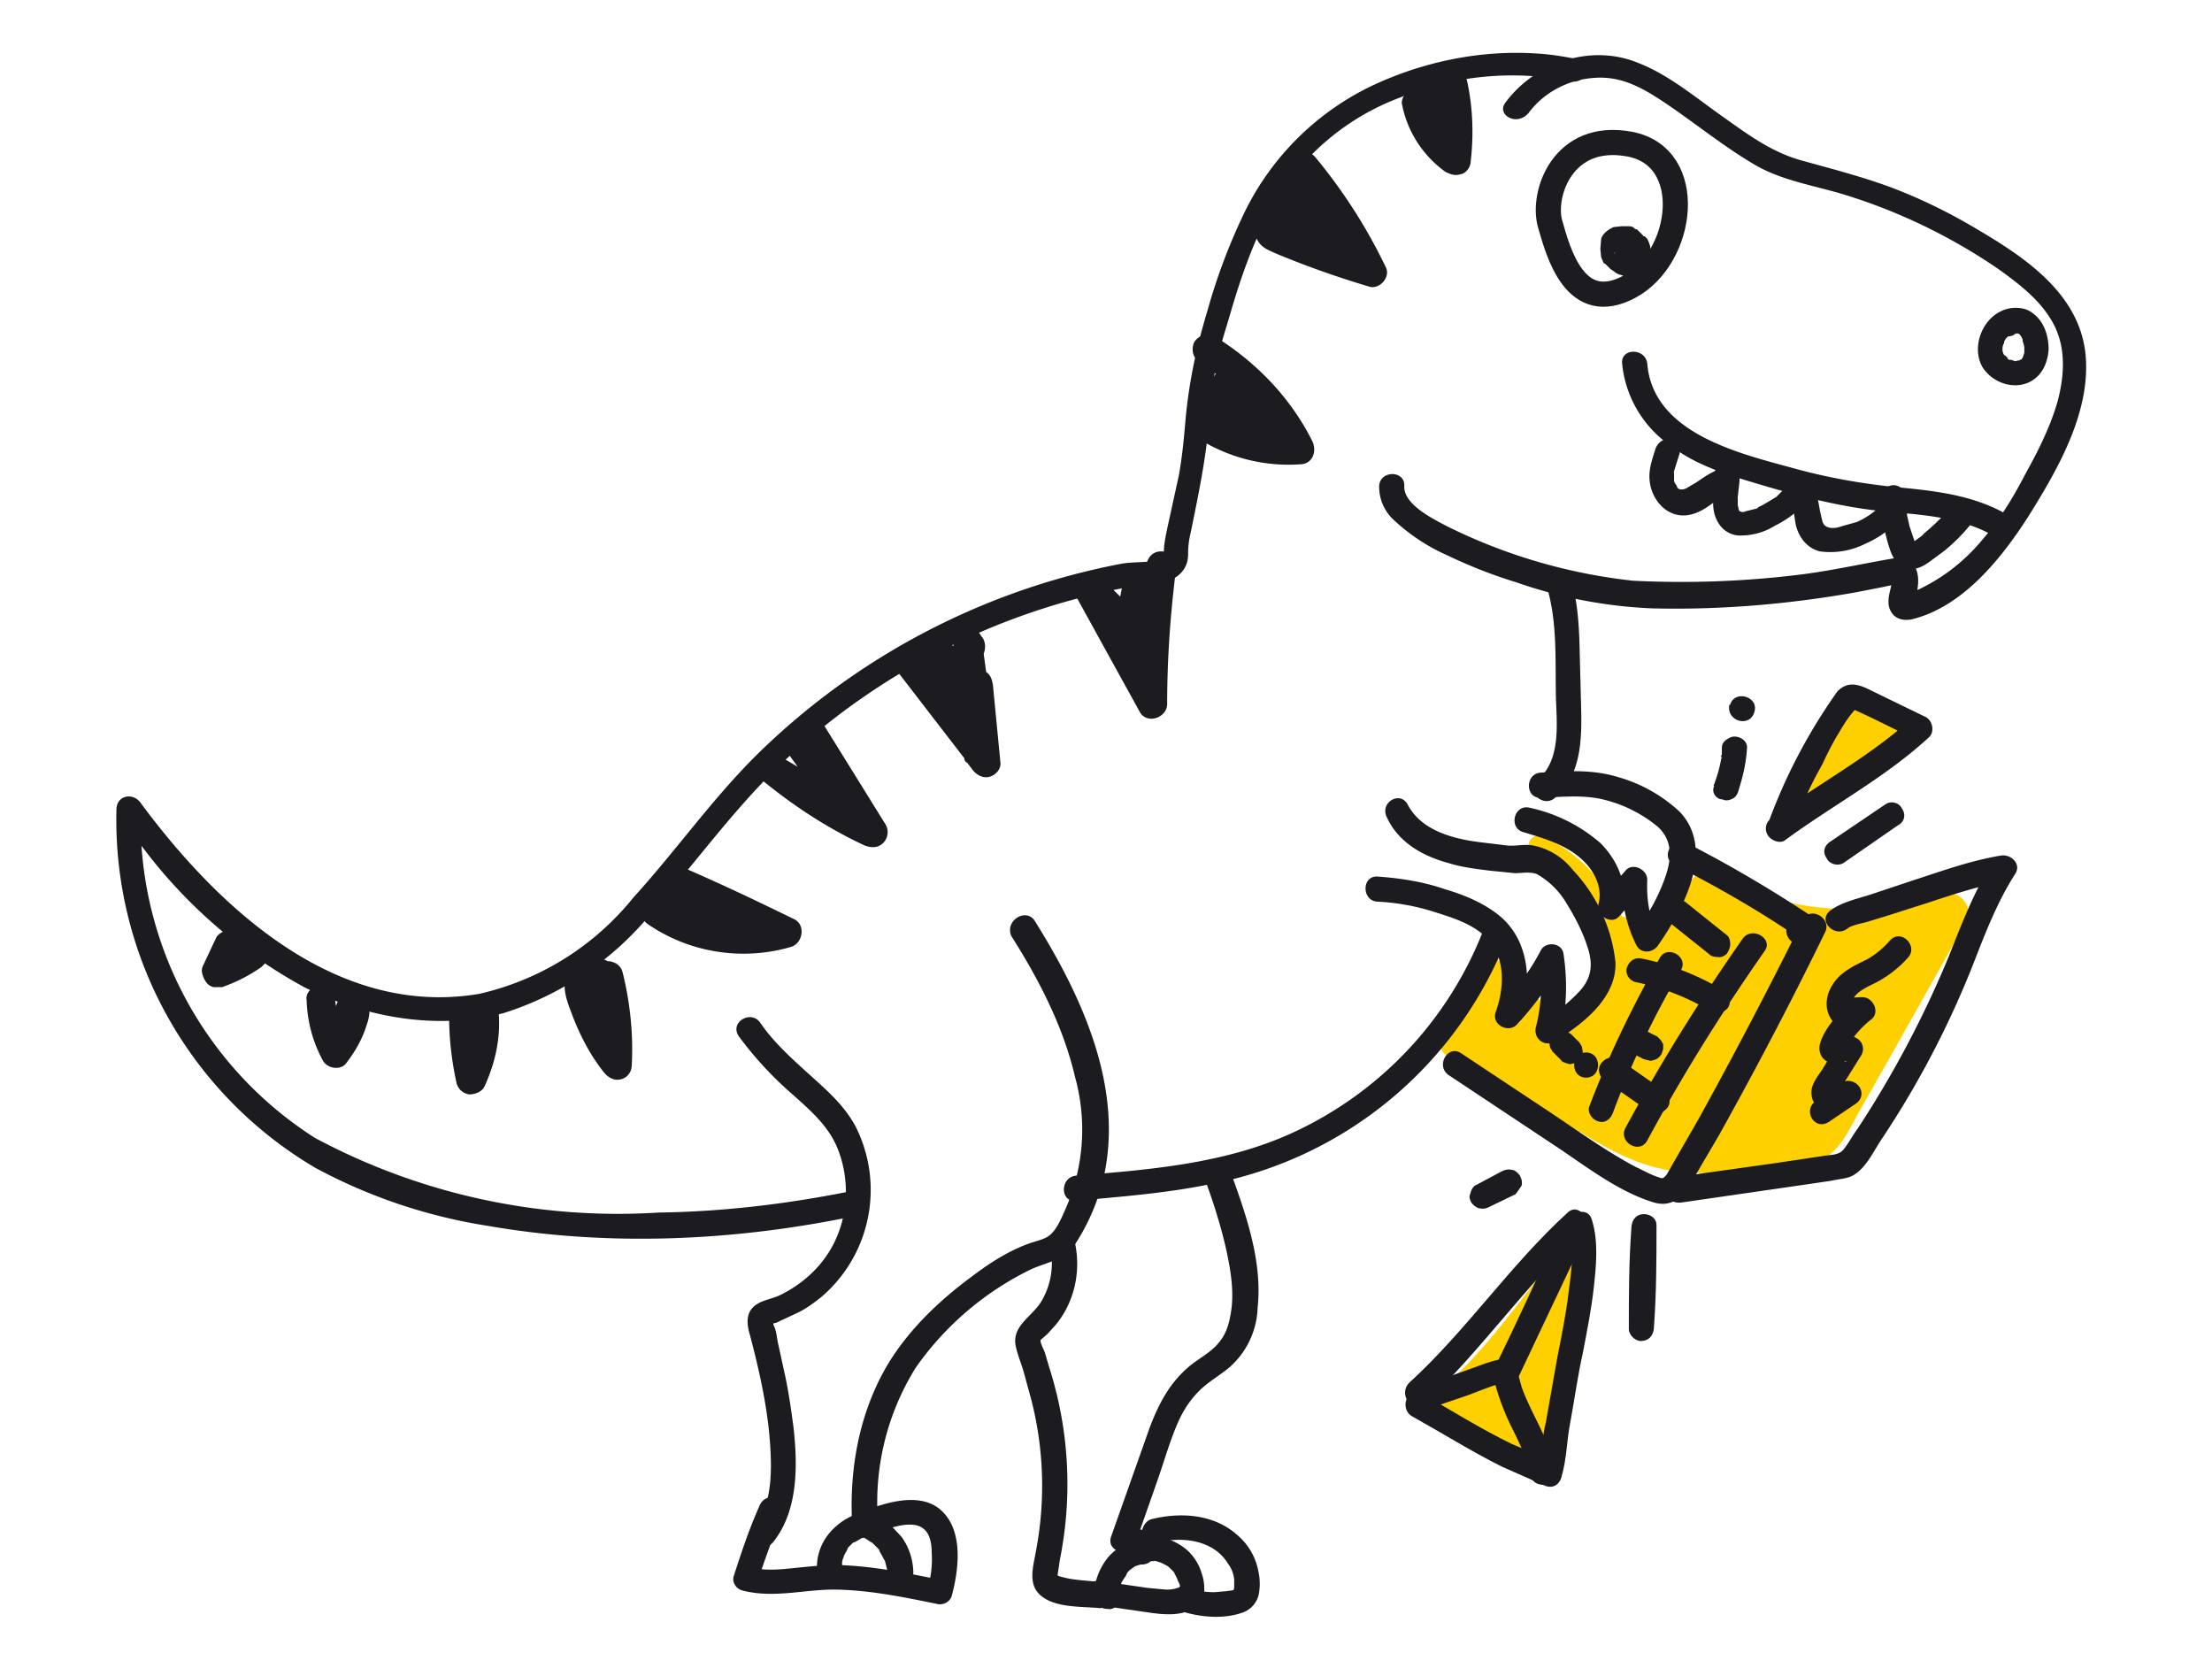 <svg width="264" height="200" viewBox="0 0 264 200" fill="none" xmlns="http://www.w3.org/2000/svg"><g clip-path="url(#clip0)"><path d="M172.2 124.4l1.9-3v-.2c.1-.5.4-.8.7-1.1.8-1.6 1.6-3.2 2.2-4.9.5-1.3 2.4-.9 2.3.3.3.5.7 1 .7 1.7 0 1.1-.6 2.1-.8 3.1v1.9l.1.3.7-.2c.6-.3 1.1-.7 1.5-1.3l.6-1.3c.6-1.2 2.6-.4 2.2.9l-.7 1.4-.2.4c1.8-.6 3.6-1.4 5.3-2.3a6.3 6.3 0 003.4-6.1l-.1-.6a1 1 0 01-.2-.9c-.5-2-1.7-3.8-3-5.3a24.3 24.3 0 00-5.8-5.3c-1.3-.8-.2-2.7 1.2-2.1 2.7 1.3 5.1 3.2 6.9 5.6.9 1.2 1.9 2.5 2.5 4 .5 0 1.1.3 1.3.9l.6 1.9.1.3.5.1a11.5 11.5 0 004.8-5.7v-.2l.5-1.3.3-.4c.3 0 .3-.1.4-.2.5-.7 1.5-.8 2.1 0l.6 1.1h.2l.5-.1c2-.2 3.7.6 5.6 1.2a28.9 28.9 0 0019.2-.4c.5-.2.9-.1 1.4 0 1.8-.6 4.1 1.4 2.9 3.5l-8.6 15.3-4.3 7.6c-1.2 2.2-2.3 4.6-4.7 5.6-2.4 1-5.4 1.1-8 1.3-2.9.2-5.8.2-8.6-.1-5.6-.5-10.1-3.7-14.8-6.5-2.7-1.6-5.6-3-8.2-4.9l-1.4-1.2c-.9-.6-1.8-1.2-2.8-1.2-.8.1-1.6-.9-1-1.6z" fill="#FFD000"/><path d="M179.7 12.2c3.6-4.8 10.2-7 15.8-4.7 3.6 1.4 6.7 4 9.8 6.2 3.1 2.2 6.1 4.5 9.9 5.5 3.6 1 7.1 1.9 10.6 3.2 3.4 1.3 6.7 2.9 9.9 4.8 5.8 3.4 12.4 7.7 13.2 15 .7 6.9-3.3 13.8-6.8 19.4-3.2 5-7.8 10.8-13.9 12.3-1 .2-2 0-2.5-.9-.5-.8-.3-1.8-.1-2.6l.2-.9V69c-.1.1.4.3.6.6-.2-.2.2.1.2 0l-.7.2-1.4.3-3.1.6c-7.9 1.4-16.1 2.1-24.2 1.9a56 56 0 01-16.2-3.1 58 58 0 01-8.2-3.2 22.9 22.9 0 01-6.4-4.2 5.4 5.4 0 01-1.8-4.1c.1-1.9 3.1-1.9 3 0-.1 2.2 3.4 3.9 5.1 4.8a65.8 65.8 0 0022.2 6.5 115.2 115.2 0 0020.5-.8c3.7-.5 7.2-1.3 10.8-1.9 2.2-.3 2.9 1.5 2.7 3.3l-.2 1.7v-.1c.2.5-.2.3-.9-.6h-.1l.5-.2a22.2 22.2 0 008.4-6.3c2-2.3 3.6-4.9 5-7.6 1.6-2.9 3.1-5.8 4-9 .8-3.1 1-6.4-.6-9.3-1.5-2.7-4-4.6-6.5-6.4-5.7-3.9-12.1-7-18.8-9-3.4-1-7.1-1.6-10.2-3.4-3.6-2.1-6.8-4.7-10.3-7.1-2.8-1.9-5.5-3.6-9-3.3-3 .2-5.9 1.7-7.7 4.1-1.4 1.8-4 .3-2.8-1.2z" fill="#1B1B20"/><path d="M187.5 9.7a35.3 35.3 0 00-20.3 1.9 29.3 29.3 0 00-15.7 13.7c-2 3.8-3.4 7.8-4.6 11.9-.6 2.1-1.3 4.1-1.7 6.2-.5 2.3-.7 4.6-.9 7-.4 4.5-1.3 8.8-2.2 13.2a10 10 0 00-.3 2.5c0 .8-.2 1.5-.7 2.1-1.1 1.3-2.7 1.4-4.3 1.5A81.6 81.6 0 0093.4 91c-5.6 5.3-10.1 11.6-15.2 17.4a37.4 37.4 0 01-18.1 12.5c-8 2.1-16.6.5-23.8-3.1A60 60 0 0117.7 102L14 97.2l2.8-.8a45 45 0 0020.8 39.4 76.6 76.6 0 0041 8.9c7.6-.1 15.2-1 22.7-2.5 1.9-.4 2.7 2.5.8 2.9-14.3 3-29.4 3.7-43.8 1.2a64.2 64.2 0 01-20.6-6.9 48.2 48.2 0 01-23.8-42.9c.1-1.6 1.9-1.9 2.8-.8 9.3 12.6 23.4 25.8 40.5 22.9a33 33 0 0018.4-11.5c5.1-5.6 9.5-11.9 14.9-17.2a84.6 84.6 0 0143.2-22.6c1.5-.3 3.2-.1 4.6-.5.6-.2.6-.3.6-.8 0-1 .2-1.9.4-2.9l1.4-6.4c.4-2.2.6-4.4.8-6.7.4-4.4 1.3-8.6 2.6-12.9a71 71 0 014.5-11.9 32.6 32.6 0 0114.8-14.8c6.2-3 13.3-4.5 20.2-4 1.7.1 3.3.4 4.9.7 1.7.1.9 3-1 2.6z" fill="#1B1B20"/><path d="M123.5 109.9c5.7 9.1 10.8 20.2 8.1 31.1a25 25 0 01-3.5 7.8c-1.2 1.6-3.4 1.9-5.1 2.7a36 36 0 00-13.7 11.7 30.4 30.4 0 00-4.5 18.6 23 23 0 00-1.9-1.4c2.8-1.1 7.1-2.5 9.6 0s1.9 7 1.1 10c-.2.8-1.1 1.2-1.8 1-3.9-.8-7.8-1.6-11.8-1.7-3.8-.1-7.6 1.1-11.4.1-.8-.2-1.3-1.1-1-1.8.9-2.8 1.8-5.5 3-8.2.3-.8 1-1.3 1.8-1 .7.2 1.4 1.1 1 1.8-1.1 2.7-2.1 5.4-3 8.2l-1-1.8c1.8.5 3.7.3 5.6.1 2-.2 3.9-.4 5.9-.3 3.9.2 7.8 1 11.6 1.8l-1.8 1c.4-1.4.6-2.8.5-4.2 0-.9-.1-2.2-.9-2.9-1.5-1.4-5.1.2-6.7.8-1 .4-1.9-.6-1.9-1.4-.3-5.6.5-11.3 2.9-16.5 2.4-5.3 6.7-9.6 11.3-13 2.1-1.6 4.4-3.1 6.9-4 .8-.3 2-.5 2.6-1.1.8-.7 1.4-2.2 1.8-3.1a23.5 23.5 0 001.1-15.7c-1.4-6-4.3-11.6-7.6-16.8-.8-1.9 1.8-3.4 2.8-1.8z" fill="#1B1B20"/><path d="M90.7 122c1.7 2.5 4 4.5 6.2 6.5 2 1.8 3.9 3.5 5.2 5.9a16.8 16.8 0 01-4.1 20.4c-.9.7-1.8 1.4-2.9 1.9l-1.7.8c-.3.1-.7.4-1 .4l-.3.1c.1-.4.2-.3.2.1.4.7.4 1.6.6 2.4l.7 3.2c.5 2.2.8 4.4 1.1 6.6.5 4.5.6 9.9-2.4 13.7-1.2 1.5-3.3-.6-2.1-2.1 2.2-2.8 1.9-7.5 1.6-10.9-.4-4-1.3-7.9-2.3-11.7-.3-1-.5-2.2.2-3.1.8-1 2.2-1.1 3.3-1.6 2.1-1 4-2.5 5.4-4.4 2.8-3.8 3.3-9 1.5-13.3-1.1-2.6-3.2-4.4-5.2-6.2a42.9 42.9 0 01-6.5-7c-1.2-1.7 1.4-3.2 2.5-1.7zM168 96c1.6 3.1 5.4 4.1 8.6 4.5l3.3.4c1 .1 2-.2 3.1 0a8 8 0 014.7 2.9 19 19 0 015.1 11c.2 4.3-4 7.5-7.3 9.5-1.2.7-2.5-.4-2.2-1.7.7-2.7.8-5.5.4-8.2l2.7.4a35.7 35.7 0 01-5.4 7.5c-1 1-3 0-2.5-1.5 1.2-3.3 1.2-7.4-1.9-9.6-1.6-1.2-3.6-1.8-5.5-2.4-2.2-.7-4.5-1.1-6.7-1.2-1.9-.1-1.9-3.1 0-3 2.7.2 5.4.6 8 1.5 2.4.7 4.8 1.7 6.7 3.3 3.5 3 3.8 8.2 2.3 12.3l-2.5-1.5c2-2 3.7-4.3 5-6.8.6-1.1 2.5-.9 2.7.4.5 3.3.4 6.6-.4 9.8l-2.2-1.7c1.7-1 3.2-2.2 4.6-3.7 1.5-1.7 1.5-3.4.8-5.4-.6-1.8-1.5-3.5-2.5-5.1a9.5 9.5 0 00-3.5-3.4c-.9-.3-1.7-.1-2.6-.1l-3-.3c-1.6-.2-3.3-.4-4.9-.9-3-.8-5.9-2.4-7.3-5.3-1.1-1.9 1.5-3.4 2.4-1.7z" fill="#1B1B20"/><path d="M182.6 96.4a19 19 0 018.4 4.2c2.1 2.1 3.4 5.1 2.6 8.1l-2.5-1.5 2.9-3.3c.8-1 2.6-.2 2.6 1.1-.1 2.2.2 4.4 1.2 6.3h-2.6c1.4-2 2.7-4.2 3.5-6.5.8-2.2 1-4.4-.8-6.1a16 16 0 00-6.2-3.2c-2.5-.7-5.2-.4-7.8-.3-1.9.1-1.9-2.9 0-3 3-.2 6.1-.4 9.1.5a18 18 0 017.5 4.2c4.3 4.6.3 11.7-2.6 15.9-.6.9-2 1.1-2.6 0a16.3 16.3 0 01-1.7-7.9l2.6 1.1-2.9 3.3c-1 1.2-2.9-.1-2.5-1.5.5-2.1-.7-4.2-2.3-5.5-1.9-1.6-4.4-2.3-6.7-3-1.8-.5-1.1-3.4.8-2.9z" fill="#1B1B20"/><path d="M187.5 69.1c.7 2.4.9 4.8 1 7.3l.2 7.8c.1 3.8.1 8.3-3.1 11-1.5 1.3-3.6-.9-2.1-2.1 2.8-2.4 2.3-6.6 2.2-9.8-.1-4.4.2-9.1-1.1-13.3-.6-2 2.3-2.8 2.9-.9zM237.3 63.6c-3.9-2-8.4-2.2-12.7-2.6-4.7-.5-9.1-1.6-13.6-2.9-4-1.2-8.2-2.3-11.6-4.9a13.5 13.5 0 01-5.8-9.8c-.2-1.9 2.8-1.9 3 0 .7 8.5 11.4 10.8 17.9 12.6 4.1 1.1 8.2 1.8 12.5 2.2 4.1.4 8.1.9 11.8 2.8 1.8.8.2 3.4-1.5 2.6z" fill="#1B1B20"/><path d="M235.1 62.7c-.9 1.1-1.9 2.1-3 3l-1.9 1.4c-.7.5-1.5.9-2.4.8-1.8-.2-2.3-2.4-2.7-3.9-.4-1.5-.6-3.1-.6-4.6 0-.8.7-1.5 1.5-1.5s1.5.7 1.5 1.5l.1 1.9v.2l.1.4.2.9.6 1.8.2.4c-.1-.3 0 0 0 .1.1.2-.1-.1-.2-.1l-.3-.1h-.1-.1l.2-.1.4-.3.7-.5.3-.3.1-.1.7-.6c.9-.8 1.7-1.6 2.5-2.6.5-.6 1.6-.6 2.1 0 .7.8.6 1.6.1 2.3z" fill="#1B1B20"/><path d="M226.7 62a12.2 12.2 0 01-4.1 2.9 9.3 9.3 0 01-5.4.9c-1.6-.4-2.6-1.8-2.9-3.3l-.3-1.9-.2-.9-.1-.4-.1-.2c-.4-.7-.2-1.6.5-2.1.7-.4 1.6-.2 2.1.5.6 1.1.8 2.2 1 3.4l.2.9.1.4c0 .1.2.4 0 .1l.2.3c.1.3-.2-.1.1.1l.1.1.2.1c.5.2 1.2.1 1.7-.1l1.8-.5a9.7 9.7 0 003.3-2.4c.5-.6 1.6-.6 2.1 0 .3.5.2 1.5-.3 2.1z" fill="#1B1B20"/><path d="M215.3 60.2a12 12 0 01-3.4 2.5 7.8 7.8 0 01-4.5 1.2c-1.7-.2-2.7-1.6-2.9-3.2-.1-.8 0-1.5.1-2.2l.1-.6c.1-.3 0 .1 0-.2v-.6-.3c0 .2 0 .1 0 0-.1-.8.2-1.7 1-1.8.7-.2 1.7.2 1.8 1 .2.8.1 1.6 0 2.4l-.1.9c-.1.3 0-.1 0 .2V60.3l.1.4c.1.3-.1-.2 0 .1.1.1.1.4 0 .1l.2.2-.1-.1.3.1h-.1H208.1l.3-.1.8-.2.4-.1c.1 0 .4-.2.1-.1l.8-.4 1.5-.9.1-.1.3-.3.7-.7c.5-.6 1.6-.6 2.1 0 .7.5.7 1.4.1 2z" fill="#1B1B20"/><path d="M206.2 59h-.1c-.2 0 .1-.1.1 0l-.3.1-.6.3-1.1.8c-.7.5-1.5 1-2.4 1.2-1.2.3-2.4 0-3.4-.9a5 5 0 01-1.5-3c-.2-1.4.3-2.7.7-4 .3-.7 1-1.3 1.8-1 .7.2 1.3 1.1 1 1.8l-.6 1.9c0 .1-.1.5 0 .2v1l.1.3c.1.2 0 .1 0-.1l.1.2.2.3-.1-.1.1.2.2.2-.1-.1.2.1c.3.2-.3-.1 0 0h.4l.3-.1c.4-.1-.2.1 0 0l1.2-.7c.9-.6 1.7-1.2 2.8-1.6.7-.3 1.7.3 1.8 1 .4.9 0 1.7-.8 2zM238.7 37.2a4 4 0 012.6-.4c.7.1 1.3.5 1.8 1 1 1 1.4 2.5 1.4 3.9-.1 1.5-.7 3-2.1 3.8-2 1.1-4.6.2-5.8-1.7-1.3-2.3-.1-5.5 2.1-6.6.7-.4 1.7-.2 2.1.5.4.7.2 1.7-.5 2.1l-.5.2.1-.1-.1.1-.2.2-.2.2.1-.1-.1.1-.3.5c-.1.2.1-.3.1-.1v.1l-.1.2-.1.3v-.2.7s-.1-.3 0-.2v.2l.1.3c.1.2-.2-.3 0 0l.1.2.1.1-.1-.2.2.2.2.2.1.1-.2-.1c.1.1.3.3.5.3l-.2-.1h.1l.3.1.3.1h-.2.4c.2 0-.3.1-.1 0l.3-.1h.1c.3-.1-.2.1-.1.1l.3-.2c.1 0 .2-.2 0 0s-.1 0 0 0l.2-.2-.1.2.1-.2.1-.3-.1.2.1-.2.1-.3V42c.1-.3 0 .4 0 .1v-.7V41.1v.3l-.1-.4-.1-.3v-.1-.1l.1.2-.3-.6-.1-.1c-.1-.3.2.1.1 0l-.1-.1-.2-.2.2.2h-.1l-.2-.1.2.1-.1-.1h-.2c-.2-.1.4 0 .2 0H240.6c.3 0 .1 0 0 0l-.2.1-.2.1c-.3.1.4-.2.1 0-.7.3-1.7.2-2.1-.5-.3-1-.2-2 .5-2.3zM146.7 139.4c1.9 5.2 4 11 3.4 16.6a9.9 9.9 0 01-3.4 7.2c-1.2 1-2.5 1.7-3.6 2.8-1 1-1.8 2.2-2.4 3.5-1 2.2-1.7 4.7-2.5 7l-2.7 7.7c-.6 1.8-3.5 1-2.9-.8l4.6-13c1.1-2.9 2.4-5.4 4.8-7.4 1.1-.9 2.5-1.6 3.4-2.7.8-.9 1.2-2 1.4-3.1.6-2.7.1-5.6-.5-8.3-.7-3-1.6-5.8-2.7-8.7-.5-1.9 2.4-2.6 3.1-.8z" fill="#1B1B20"/><path d="M137.4 181.3c3.6-.9 7.6-.6 10.4 2a7.4 7.4 0 012.4 4.3c.2.9.2 1.9 0 2.8a3 3 0 01-2.1 2.1c-2.1.7-4.6.5-6.7-.1-.8-.2-1.3-1.1-1-1.8.2-.8 1.1-1.3 1.8-1a9 9 0 002.8.4l1.2-.1.8-.1s.5-.1.2-.1c.2-.1.1-.1 0 .1l.1-.3v-.1-.5-.4c-.1-.8-.3-1.3-.8-2-1.7-2.7-5.4-3.2-8.4-2.4-.8.2-1.6-.3-1.8-1-.1-.7.4-1.6 1.1-1.8z" fill="#1B1B20"/><path d="M140.8 190.2c-.1.4 0 0 0 0v-.4-.3-.2.1c.1-.1-.1-.6-.2-.7l-.1-.3c-.1-.3.1.3 0 0l-.3-.6-.1-.2-.2-.2-.4-.4c-.2-.2.2.1 0 0l-.3-.2-.6-.3.2.1-.2-.1-.3-.1-.3-.1c-.1 0-.4-.1-.2 0 .1 0 .1 0 0 0h-.5c-.6 0-1.3 0-1.8-.4-.7-.5-1.2-1.4-.9-2.3.3-.7 1-1.3 1.8-1 .7.2 1.3 1.1 1 1.8-.1.3-.2.1-.1-.8l-.2-.2-.3-.1h-.1.6l1.6.2c1 .3 2 .8 2.8 1.5a6 6 0 011.7 2.7c.4 1.1.4 2.2.2 3.3a2 2 0 01-.7.9c-.3.2-.8.3-1.2.2-.7-.3-1-1.1-.9-1.9z" fill="#1B1B20"/><path d="M142.6 191.9c-1.8 1-3.7.8-5.7.5l-6.2-.9c-.8-.1-1.2-1.1-1-1.8.2-.9 1-1.2 1.8-1l5.5.8 2.2.2c.7 0 1.2-.1 1.8-.4.7-.4 1.6-.2 2.1.5.5.8.2 1.7-.5 2.1z" fill="#1B1B20"/><path d="M136.3 186.7h-.2l.4-.1-.7.2-.3.1c.5-.2.1 0 0 0l-.6.4c.4-.3.1 0 0 0l-.3.3-.2.3.1-.1-.1.2-.4.6-.1.2c-.1.2.1-.3 0-.1l-.1.3-.2.8.1-.4v1.1c0 .4-.2.8-.4 1.1-.3.3-.7.5-1.1.4-.4 0-.8-.1-1.1-.4-.3-.3-.4-.6-.4-1.1-.2-1.7.5-3.3 1.5-4.6a6.2 6.2 0 014.3-2.2c.8-.1 1.5.7 1.5 1.5-.2.9-.9 1.5-1.7 1.5z" fill="#1B1B20"/><path d="M131.2 191.9c-2.1-.2-5.4 0-7.1-1.6-1.4-1.3-.8-3.3-.5-5a41.4 41.4 0 00-.5-18.2l-.9-3.3c-.3-1.1-.8-2.2-1-3.3-.4-2.4 2.2-3.5 3.2-5.4a8.9 8.9 0 00.9-6.4c-.5-1.9 2.4-2.7 2.9-.8.9 3.6.1 7.4-2.2 10.2l-1 1.1-.8.7c-.1.3.4 1.2.5 1.5l.5 1.7a45.7 45.7 0 011.3 23l-.3 2v-.1l.2.1.4.1c1.4.4 3 .4 4.4.6 1.9.2 1.9 3.2 0 3.1zM105.9 187.5v-.2c0-.3.1.3 0 .1l-.1-.4-.2-.8-.1-.2s.2.4 0 .1l-.2-.4-.4-.7.1.1-.1-.2-.3-.3-.6-.6.1.1-.2-.1-.3-.2-.3-.2-.2-.1c-.2-.1.3.1.1 0-.4-.1-.7-.3-.9-.7-.2-.3-.3-.8-.2-1.2.2-.7 1.1-1.4 1.8-1 .8.3 1.5.7 2.2 1.2l1.5 1.6a7.5 7.5 0 011.4 4.1c.1.8-.7 1.5-1.5 1.5-1 0-1.6-.7-1.6-1.5z" fill="#1B1B20"/><path d="M103.7 183.4h-.2l.4-.1-.8.2-.4.1c.5-.2 0 0-.1.1l-.7.4.1-.1-.2.1-.3.3-.3.3-.1.2.1-.1-.4.7-.1.2c0 .1-.1.3 0 0s0 0 0 .1l-.1.2-.2.8.1-.4v.6c0 .8-.7 1.5-1.5 1.5s-1.5-.7-1.5-1.5c0-1.7.7-3.3 1.9-4.5 1.2-1.2 2.7-2 4.4-2.1.4 0 .8.2 1.1.4.3.3.5.7.4 1.1-.1.9-.8 1.4-1.6 1.5zM179.9 111.8a47.5 47.5 0 01-35.4 29.5c-5.3 1.1-10.7 1.5-16.1 2-1.9.2-1.9-2.8 0-3 8.7-.7 17.6-1.4 25.6-5a44.2 44.2 0 0023-24.2c.7-1.9 3.6-1.1 2.9.7zM130.8 68.7c1.1.7 2 1.6 2.9 2.5l.4-2.1c.3-1.3 1.7-1.5 2.6-1l.1-.5c.1-1 .7-1.8 1.8-1.8.9 0 1.9.8 1.8 1.8-.7 5.4-1.1 10.9-1.1 16.4 0 1.7-2.5 2.5-3.3.9l-7.5-13.6c-.9-1.6.8-3.7 2.3-2.6zM107.3 77.2c.9-.5 1.9-.1 2.4.6l.6.7v-.6c.1-.4.2-.8.5-1 .6-.6 1.4-.7 2.2-.3l.8.5c-.1-.9.3-1.8 1.2-2.1.7-.2 1.8.2 2.1.9.5.5.6 1.4.3 2.1l.3 2.2c.5.3.7.9.8 1.5l.9 9.3c.1.8-.6 1.5-1.3 1.7-.8.2-1.5-.2-2-.8l-.6-.8-.1-.1a.5.5 0 01-.3-.5l-8.4-10.9c-.6-.8-.1-2 .6-2.4zM91.2 91c.5-.7 1.5-.9 2.3-.5l1.7 1-1.3-1.8c-.6-.7-.7-1.6-.1-2.3a2 2 0 011.8-.7l.5-.5c.9-.5 1.9-.2 2.4.6l7.2 11.6c.4.7.3 1.6-.3 2.2-.6.6-1.4.6-2.2.3-4.3-2-8.3-4.6-12-7.6-.5-.5-.5-1.7 0-2.3zM77.7 106.8c.5-.2.9-.3 1.4-.3l.3-.4c-.4-.6-.4-1.4-.1-1.9.5-.9 1.6-1 2.4-.6 4.4 1.9 8.8 4 13.1 6.1 1.4.7 1 2.9-.4 3.3-5.8 1.7-12.2.7-17.2-2.8-1.2-1-1-2.9.5-3.4zM69.4 114.7c.4-.1.7 0 1.1.1.6-.4 1.4-.5 2-.1.8 0 1.6.5 1.8 1.3.9 3.6 1.3 7.4 1.1 11.1 0 .8-.5 1.5-1.3 1.7-.8.2-1.5-.2-2-.8-1.6-2-2.8-4.3-3.7-6.6-.4-1.1-.9-2.2-1-3.4-.1-1.5.6-3 2-3.3zM55.5 119.4l.8.2a2 2 0 011.4-.7c1 0 1.7.8 1.8 1.8.3 3.1-.4 6.2-1.7 9-.3.6-1.1.9-1.8.9-.7-.1-1.3-.6-1.5-1.3-.6-2.7-.9-5.4-.9-8.1.1-.9 1-1.8 1.9-1.8zM38.2 117.6c1 0 1.7.8 1.8 1.8l.1.7c.1-.5.4-.9.9-1.2a2 2 0 012.5.3c.9.9.6 2.2.2 3.3-.5 1.6-1.4 3.1-2.4 4.4-.7.9-2.3.6-2.8-.4a16 16 0 01-1.9-7.1c-.2-.9.7-1.8 1.6-1.8zM24.3 115.1l1.5-3.2c.2-.4.7-.7 1.1-.8.4-.1 1-.1 1.4.2.4.2.7.6.8 1.1v.1l.2-.1c.4-.3 1-.3 1.4-.2.4.1.9.4 1.1.8.2.4.3.9.2 1.4l-.2.4-.6.6a19 19 0 01-4.7 2.4h-1c-.4-.1-.7-.3-.9-.6a3 3 0 01-.4-.8c-.2-.6-.1-.9.1-1.3zM142.5 40.9c.4-.8 1.6-1.3 2.4-.8 4.9 3 9.1 7.3 11.7 12.5.6 1.2.1 2.7-1.3 2.8-4 .3-8-.6-11.5-2.6a1.8 1.8 0 01-.9-2.2l.2-.4-.4-.6c-.9-1.5-.4-3.5 1.4-3.9l.6-.1c0-.4.2-.7.4-1l-1.9-1.3c-.7-.5-1.1-1.4-.7-2.4zM150.7 25.4l1.5-2.1c-.7-1.1.1-3 1.7-2.8-.3-.7.1-1.7.7-2.1.9-.6 1.9-.3 2.5.5 3.3 4 6.1 8.4 8.3 13 .6 1.2-.8 2.7-2 2.3-3.7-1.1-7.4-2.4-11-3.9-.9-.4-1.8-.7-2.3-1.6-.7-1.2-.1-2.3.6-3.3zM168.7 10.5h1v-.4c.1-.9 1.2-1.6 2.1-1.4l.1.1c.3-.4.8-.7 1.3-.7 1.1 0 1.7.7 1.9 1.6.7 3.2.8 6.5.4 9.8-.1.6-.6 1.2-1.2 1.3-.7.2-1.2 0-1.8-.3a13 13 0 01-5.2-8.2c0-.8.7-1.6 1.4-1.8z" fill="#1B1B20"/><path d="M217.8 111.3c-4 8.2-8.2 16.2-12.6 24.1l-3.4 5.8c-1 1.7-2.3 2.9-4.4 2.3-4-1.2-7.7-4-11.1-6.3l-13.4-8.9c-1.6-1.1-.1-3.7 1.5-2.6l10.7 7.1c3.3 2.2 6.6 4.6 10.2 6.5.9.4 1.7.9 2.7 1.2.5.2.5.1.9-.3l.8-1.4 3.1-5.4a610.2 610.2 0 0012.4-23.7c.9-1.6 3.5-.1 2.6 1.6z" fill="#1B1B20"/><path d="M213.6 110.1l.6-.7.3 2.4c-4.7-3.2-9.6-6-14.7-8.6-1.7-.9-.2-3.5 1.5-2.6 5.1 2.6 10 5.5 14.7 8.6.8.5 1 1.6.3 2.4l-.6.7c-1.3 1.3-3.4-.8-2.1-2.2zM210.6 113.5c-5.1 7.3-9.8 14.8-14 22.6-.9 1.7-3.5.2-2.6-1.5 4.2-7.8 8.9-15.3 14-22.6 1.1-1.5 3.7 0 2.6 1.5zM200.6 115.8a106 106 0 00-8.1 17c-.3.8-1 1.3-1.8 1-.7-.2-1.3-1.1-1-1.8 2.3-6.1 5.2-12 8.4-17.7.9-1.6 3.5-.1 2.5 1.5z" fill="#1B1B20"/><path d="M204.2 120.7a28.1 28.1 0 00-9-3.5c-.8-.2-1.3-1.1-1-1.8.3-.8 1-1.2 1.8-1 3.4.7 6.7 2 9.7 3.8.7.4 1 1.4.5 2.1-.4.5-1.3.8-2 .4zM196.2 126.4l-2-1a.8.8 0 01-.4-.4l-.3-.5a.6.6 0 010-.6l.2-.6c.2-.3.5-.6.9-.7l.4-.1.8.2 2 1 .4.4.3.5v.6l-.2.6c-.2.3-.5.6-.9.7l-.4.1-.8-.2zM189.3 128.6c-1.9 0-1.9-3 0-3s1.9 3 0 3z" fill="#1B1B20"/><path d="M196.9 132.7l-5.3-3.7c-.3-.2-.6-.5-.7-.9-.1-.4-.1-.8.2-1.2.4-.6 1.4-1 2.1-.5l5.3 3.7c.3.2.6.5.7.9.1.4.1.8-.2 1.2-.5.6-1.4 1-2.1.5zM203.9 113.8l-5-4c-.3-.2-.4-.7-.4-1.1 0-.4.2-.8.4-1.1.3-.3.7-.5 1.1-.4.4 0 .7.2 1.1.4l5 4c.3.2.4.7.4 1.1 0 .4-.2.8-.4 1.1-.3.3-.7.5-1.1.4-.5 0-.8-.1-1.1-.4zM186.3 126.5l-1-1-.3-.5-.1-.6.1-.6.3-.5.3-.2.8-.2.4.1.7.4 1 1 .3.5.1.6-.1.6-.3.5-.3.2-.8.2-.4-.1c-.3-.1-.6-.2-.7-.4zM199.8 140.5l12.1-1.7 6-.9c.8-.1 1.6-.1 2.1-.7.6-.7 1.1-1.7 1.7-2.5a123 123 0 0010.9-20.6c1.5-3.8 3-7.7 5.2-11.2l1.7 2.2c-3.2.6-6.3 1.6-9.3 2.6l-4.7 1.5-2.6.8c-.7.2-1.9.4-2.4.8-1.5 1.2-3.6-.9-2.1-2.1 1.3-1 3.1-1.4 4.7-1.9l5.4-1.8c3.4-1.1 6.7-2.3 10.3-2.9 1.2-.2 2.5 1 1.7 2.2-2.1 3.3-3.5 6.9-4.9 10.5a111.3 111.3 0 01-11.2 21.4c-.9 1.4-1.8 3.3-3.3 4.1-.8.4-1.7.4-2.5.6l-3.4.5-14.5 2.1c-.8.1-1.6-.2-1.8-1-.3-.9.1-1.9.9-2z" fill="#1B1B20"/><path d="M216.7 131.4l3.1-2.1 1.2 2.7c-1.6.2-4.7 1.1-4.8-1.5-.1-1.1.8-2.1 1.3-2.9l1.9-3.1.5 2.1c.4.3.7-.1.2.1l-.5.1h-1.2c-1.1-.3-1.5-1.5-1.1-2.5.6-1.8 2.3-3.6 3.8-4.8l1.1 2.6c-.7 0-1.3.1-1.9.3-.7.2-1.3-.1-1.7-.7-1.3-1.9-.3-4.3 1.4-5.6.9-.7 1.8-1.1 2.8-1.6 1.1-.6 2-1.4 2.8-2.3 1.3-1.4 3.4.7 2.1 2.1a13.4 13.4 0 01-4.3 3.2c-.8.4-2.9 1.4-2.1 2.6l-1.7-.7c.9-.3 1.8-.4 2.7-.4 1.2 0 2.1 1.7 1.1 2.6a11.6 11.6 0 00-3.3 4l.2-.8v.3l-.2-.8c-.5-.9-1.6-.3-.7-.6l.6-.1c.6-.1 1.1 0 1.6.3.7.4 1 1.3.5 2.1l-1.5 2.4c-.4.7-1.2 1.5-1.4 2.3v-.8.3l-.4-.7c-.4-.1-.5-.2-.2-.2l.5-.1 1.2-.2c1.6-.2 2.6 1.7 1.2 2.7l-3.1 2.1c-1.8 1.3-3.3-1.3-1.7-2.4zM176.2 141.4l3-1.6c.4-.2.8-.3 1.2-.2.4 0 .8.4 1 .7.2.4.3.7.2 1.2l-.7 1-3.1 1.5c-.4.2-.7.3-1.2.2-.3 0-.8-.4-1-.7-.2-.4-.3-.7-.1-1.1.1-.5.4-.9.7-1z" fill="#1B1B20"/><path d="M222 84.3c1-.2 1.7.2 2.6.4l2 .8c1.3.4 1.5 2 .4 2.8l-10.7 7.4-.1.2c-.5.6-1.3 1-2 .5-.6-.3-.9-1-.7-1.6 0-.4.2-.8.5-1.1l2.9-5 1.6-3c.5-.9 1-1.7 2.4-1.9.4 0 .8.1 1 .5h.2z" fill="#FFD000"/><path d="M211.5 97.6c5.4-4 11.5-7.2 16.6-11.8l.3 2.3c-2.6-1.2-5.2-2.6-7.8-3.7l.8.2h-.1l.6-.4c-1 .9-1.7 2-2.4 3.2-.8 1.3-1.4 2.5-2 3.8a52 52 0 00-3.7 8.1c-.6 1.9-3.5 1-2.9-.7a66.1 66.1 0 018.4-16.1c1-1 2-1 3.4-.4l7.2 3.5c.8.5 1 1.8.3 2.4-5.2 4.8-11.5 8.1-17.2 12.3-.6.4-1.6 0-2-.6-.5-.8-.2-1.7.5-2.1zM218.5 100.4L225 96c.7-.5 1.7-.2 2 .5.5.7.3 1.6-.5 2L220 103c-.7.4-1.7.1-2-.6-.5-.7-.3-1.5.5-2zM204.5 93.8c.5-1.3.8-2.4 1-3.7-.1 0-.2.2 0 .4v-1c0-.5 0-.8.5-1.2.3-.2.6-.4 1-.4.8 0 1.6.6 1.5 1.4-.1 1.8-.5 3.4-1 5-.1.4-.3.8-.7 1-.4.2-.8.3-1.2.1-.8 0-1.4-.9-1-1.6zM206.5 84.1c.5-1.8 3.4-1 2.9.8-.5 2-3.4 1.2-3-.8zM196 28.5c.3.3.6.7.7 1.1.2.4.2.8 0 1.4a3 3 0 01-.7 1l-.5.5-.8.4a1 1 0 01-1 0l-.8-.3-.4-.3c-.3-.2-.5-.5-.6-1-.2-.2-.2-.5-.2-.7v-.4c0-.3 0-.6.2-.9.1-.2.1-.4.3-.5.3-.6.7-.8 1.3-1 .6-.1 1.5-.1 2 .3l1 .8.2.7.2.7c0 .1 0 .4-.2.7l-.3.5-.1.3s-.2.1-.2.3a2 2 0 01-.6.4c-.1.1-.4.3-.7.3h-1.3c-.3 0-.6-.2-.7-.3l-.6-.4-.2-.2-.4-.4-.2-.1-.3-.7-.1-1 .1-1.2c.2-.7 1-1.2 1.5-1.4l.9-.1h.9c.3 0 .6.1.7.3l.3.1.6.6c.1.1.1.2.3.2l.3.3c.3.6.4 1 .4 1.5l-.1.8-.5.7c-.1.2-.4.3-.7.4-.3.2-.6.2-.9.2-.1 0-.4 0-.6-.2-.4-.1-.7-.2-1-.5-.2-.1-.3-.3-.3-.4-.1-.3-.3-.7-.3-1.1v-.2c0 .2 0 .5.2.6l-.2-.3.3.6-.1-.3.2.4-.2-.3c.1.2.2.3.4.3l-.3-.1.6.2-.3-.1.6.1h-.3l.6-.1h-.2l1.5-1.4-.2.4s0-.4.2-.5v.4c0-.1 0-.4-.2-.5l.2.2c-.2-.1-.2-.2-.3-.5l.1.1-.2-.4.1.1c0 .3-.1.2-.3 0l.2.2-.5-.2h.2-.6.1-.6.2l-.6.3.1-.1-.4.3c-.1 0-.3.2-.3.4l-.3.5V30l-.1.5v-.1l.1.5v-.1c.2.1.2.3.3.6l-.1-.2.3.4-.2-.1.4.3h-.1l.6.2h-.2c.2 0 .5 0 .6.2h-.1c.1 0 .4 0 .6-.2h-.2l.6-.2.7-.7.3-.6-.1.4.1-.5v.4l-.1-.5v.2c-.9-.4-1.8-1-2.7-1.3h.2l-.6.2h.2c-.2.2-.3.3-.5.3l.2-.1c-.2.1-.3.2-.3.4l.1-.2-.3.6v-.1l-.1.5v-.1l.1.5V31c.2.1.2.3.3.5v-.1c.2.1.3.3.3.4l-.4-.7c-.2-.3-.2-.5-.2-.8 0-.3 0-.6.2-.8l.4-.7.4-.3 1.2-.3c.2 0 .5 0 .6.2.4-.3.9-.2 1.2.1z" fill="#1B1B20"/><path d="M185 26.7c-1-3.5 1.5-11 9.5-9.5s6.5 13.5 0 17-8.5-4-9.5-7.5z" stroke="#1B1B20" stroke-width="3"/><path d="M182.5 175.4c-3.7-1.8-7.1-3.9-10.4-6.3-.5-.4-.7-1-.5-1.5-.4-.6-.4-1.5.4-2 4.5-3.2 11-12.5 14.4-16.8 1-1.2 2.9-.2 2.7 1.2-.7 6.3-3.8 18-4.5 24.3-.1 1-1.3 1.6-2.1 1.1z" fill="#FFD000"/><path d="M168.2 165c6.8-6.2 12-14 18.9-20.3 1.4-1.3 3.1 1.2 1.7 2.5-6.8 6.2-12 14-18.8 20.3-1.4 1.3-3.2-1.1-1.8-2.5z" fill="#1B1B20"/><path d="M178.3 163.4c2.7-5.5 5.2-11 7.8-16.6.9-1.7 3.6-.4 2.8 1.3l-7.8 16.5c-.9 1.7-3.6.5-2.8-1.2z" fill="#1B1B20"/><path d="M169.5 165.5l7.8-2.8c1.3-.4 3-1.1 3.7.6l.6 2.2c1.2 3.4 3.5 6.5 4 10.1.3 1.9-2.7 2.2-3 .3-.3-1.8-1.4-4-2.3-5.8a28.5 28.5 0 01-2-5.5l-.1-.2 1 .7h-.2l.8-.2c-1.6.4-3 1-4.6 1.6l-4.7 1.6c-1.7.8-2.8-2-1-2.6z" fill="#1B1B20"/><path d="M190 145.6c.8 2.6.5 5.5.2 8.2-.3 2.6-.8 5.1-1.3 7.7-.6 2.7-1 5.6-1.5 8.3-.4 2-.4 4.2-1 6.3-.2 1-1 1.6-2 1.2l-5.2-2.3c-3.6-1.8-7.1-4-10.7-6-1.6-1-.4-3.7 1.2-2.7 3.5 2 7 4.2 10.7 6l5.2 2.2-2 1.2c.4-1.9.4-4 .9-6l1.4-7.9c.5-2.5 1-5 1.3-7.5.3-2.5.8-5.2 0-7.6-.5-1.9 2.3-3 2.8-1.1zM197.7 146.2c0 4 0 8-.3 12.1 0 .8-.4 1.6-1.3 1.7-.7.2-1.6-.5-1.7-1.3 0-4 0-8 .3-12.1 0-.8.4-1.6 1.3-1.7.8-.1 1.7.4 1.7 1.3z" fill="#1B1B20"/></g><defs><clipPath id="clip0"><path fill="#fff" transform="matrix(-1 0 0 1 249 6)" d="M0 0h235.3v187.1H0z"/></clipPath></defs></svg>